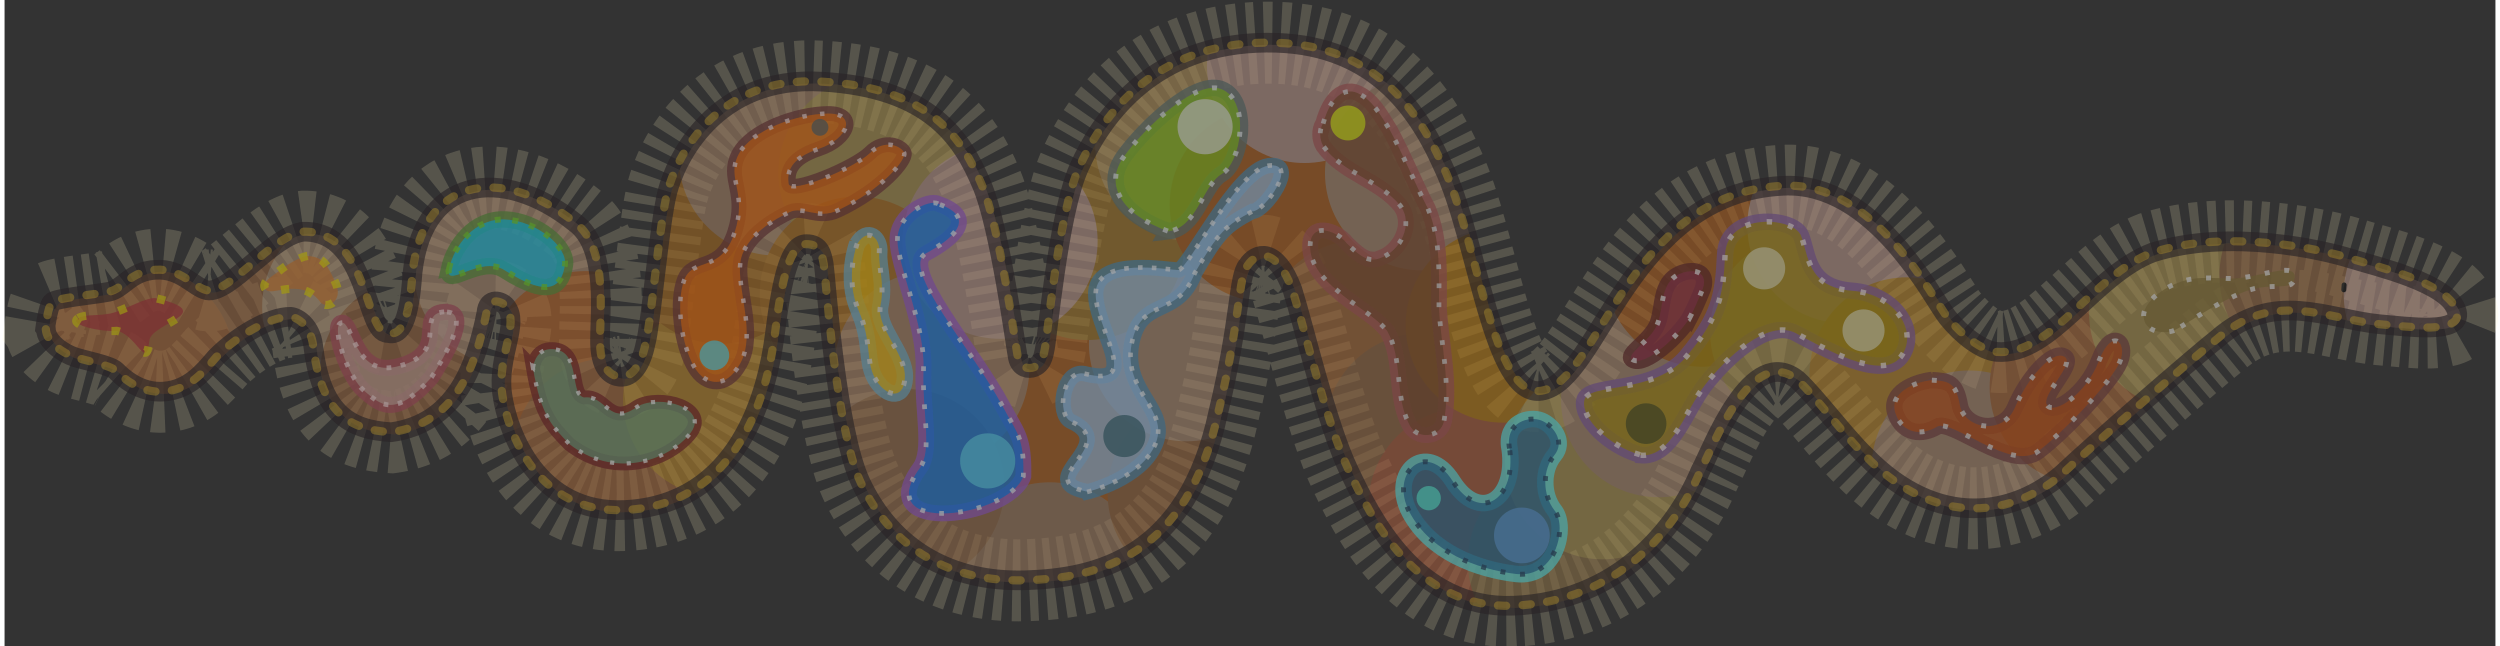<svg width="1517" height="392" version="1.1" viewBox="0 0 401 104" xmlns="http://www.w3.org/2000/svg">
 <rect x="0" y="0" width="401" height="104" fill="#333333" stroke="none"/>
 <defs>
  <clipPath id="hempa">
   <path d="m8.92 113c0.118 2.12 2.83 3.89 4.6 4.48 1.77 0.589 5.78 1.3 6.72 2.24 0.943 0.943 3.8 3.68 7.8 3.32 4.01-0.354 6.24-3.13 8.3-5.53 3.5-3.52 8.69-6.55 12-6.5 1.18 0.118 3.22 1.52 3.61 4.58 1.25 10.7 5.58 13.6 12.6 14 10.2-1.44 13.5-10.2 15.3-19.2 0.22-2.69 2.49-1.9 3.15-1.08 2.26 2.81-1.44 7.99-0.613 14.1 0.825 6.13 5.67 19.4 19.8 18.7 18.4-0.904 22.9-18.9 24.1-28.3 1.18-9.43 2.48-14.5 5.07-14.5 2.23 0 2.51 1.67 2.8 3.22 0.354 2.36 1.96 26.6 5.93 35.1 5.12 10.9 14.6 16.1 26.4 15.8 11.8-0.354 26.2-3.65 31.2-27.1 3.6-14.9 3.18-21.9 4.72-23.6 1.33-2.05 4.52-3.14 7.19 3.89 2 6.37 5.54 21.7 9.08 29.1 3.54 7.43 10.7 22.4 26.5 21.8 16.9-0.674 26.2-12.4 30.1-21.7 1.93-3.5 8.17-20.8 15.7-14.6 2.93 2.73 7.42 8.8 10.8 12.1 11.8 12.2 24.2 9.55 31.8 2.95 4.83-4.6 22.4-19.8 24.9-21.7 9.17-8.05 17.6-3.19 26.2-2.36 4.36 0.354 13.3 1.69 12.4-2-1.11-4.66-13.1-7.31-17.2-8.61-4.13-1.3-19.4-4.9-31.8-0.943-9.67 3.7-16.4 16.7-25.1 16-2.36-0.236-5.54-2.59-7.9-5.54s-11.7-22-26.5-21.2c-25 1.2-29.5 31.5-38.9 33-7.88 1.3-10.2-24.4-15.8-36.1-4.75-10.7-12.6-20.7-30.1-19.9-17.4 0.825-25.1 12.5-28.5 20-3.42 7.54-5.13 27.9-5.6 29.6-0.305 1.68-0.861 2.26-1.71 2.62-0.754 0.283-2.21 0.192-2.56-1.58-0.354-1.77-2.94-21.2-5.81-27.8-3.14-7.43-8.25-15.6-25.7-16.6-17.4-1.06-23.6 12.7-24.9 17.7s-2.69 21.7-3.54 24.5c-0.644 3.25-2.15 5.51-4.13 5.3-1.17-0.119-3.06-0.943-3.18-5.3-0.118-4.36 1.45-15.5-4.02-19.5-11.6-9.32-25.3-7.82-26.3 9.6-0.722 8.61-2.81 8.39-3.87 8.15-3.69 0.149-3.01-16.4-13.5-16.3-4.96 0.442-12 10.1-15.6 9.43-2.12-0.472-4.13-3.54-8.25-3.3-4.13 0.236-5.19 3.06-7.54 3.54-2.36 0.472-8.61 1.01-9.2 1.71-0.589 0.707-1.05 4.18-1.05 4.18z" fill="none" stroke="#000" stroke-width=".265"/>
  </clipPath>
 </defs>
 <g transform="translate(-1.73 -66.8)" opacity=".558">
  <g transform="translate(-.529 .794)">
   <path d="m8.9 119c0.118 2.12 2.83 3.89 4.6 4.48 1.77 0.589 5.78 1.3 6.72 2.24 0.943 0.943 3.8 3.68 7.8 3.32 4.01-0.354 6.24-3.13 8.3-5.53 3.5-3.52 8.69-6.55 12-6.5 1.18 0.118 3.22 1.52 3.61 4.58 1.25 10.7 5.58 13.6 12.6 14 10.2-1.44 13.5-10.2 15.3-19.2 0.22-2.69 2.49-1.9 3.15-1.08 2.26 2.81-1.44 7.99-0.613 14.1 0.825 6.13 5.67 19.4 19.8 18.7 18.4-0.904 22.9-18.9 24.1-28.3 1.18-9.43 2.48-14.5 5.07-14.5 2.23 0 2.51 1.67 2.8 3.22 0.354 2.36 1.96 26.6 5.93 35.1 5.12 10.9 14.6 16.1 26.4 15.8 11.8-0.354 26.2-3.65 31.2-27.1 3.6-14.9 3.18-21.9 4.72-23.6 1.33-2.05 4.52-3.14 7.19 3.89 2 6.37 5.54 21.7 9.08 29.1 3.54 7.43 10.7 22.4 26.5 21.8 16.9-0.674 26.2-12.4 30.1-21.7 1.93-3.5 8.17-20.8 15.7-14.6 2.93 2.73 7.42 8.8 10.8 12.1 11.8 12.2 24.2 9.55 31.8 2.95 4.83-4.6 22.4-19.8 24.9-21.7 9.17-8.05 17.6-3.19 26.2-2.36 4.36 0.354 13.3 1.69 12.4-2-1.11-4.66-13.1-7.31-17.2-8.61-4.13-1.3-19.4-4.9-31.8-0.943-9.67 3.7-16.4 16.7-25.1 16-2.36-0.236-5.54-2.59-7.9-5.54s-11.7-22-26.5-21.2c-25 1.2-29.5 31.5-38.9 33-7.88 1.3-10.2-24.4-15.8-36.1-4.75-10.7-12.6-20.7-30.1-19.9-17.4 0.825-25.1 12.5-28.5 20-3.42 7.54-5.13 27.9-5.6 29.6-0.305 1.68-0.861 2.26-1.71 2.62-0.754 0.283-2.21 0.192-2.56-1.58-0.354-1.77-2.94-21.2-5.81-27.8-3.14-7.43-8.25-15.6-25.7-16.6-17.4-1.06-23.6 12.7-24.9 17.7-1.3 4.95-2.69 21.7-3.54 24.5-0.644 3.25-2.15 5.51-4.13 5.3-1.17-0.119-3.06-0.943-3.18-5.3-0.118-4.36 1.45-15.5-4.02-19.5-11.6-9.32-25.3-7.82-26.3 9.6-0.722 8.61-2.81 8.39-3.87 8.15-3.69 0.149-3.01-16.4-13.5-16.3-4.96 0.442-12 10.1-15.6 9.43-2.12-0.472-4.13-3.54-8.25-3.3-4.13 0.236-5.19 3.06-7.54 3.54-2.36 0.472-8.61 1.01-9.2 1.71-0.589 0.707-1.05 4.18-1.05 4.18z" fill="none" opacity=".31" stroke="#fef7c2" stroke-dasharray="1.323, 1.323" stroke-width="13.2"/>
   <g transform="translate(.529 6.35)" clip-path="url(#hempa)" opacity=".641">
    <circle cx="40.6" cy="111" r="15.7" fill="#c77b42"/>
    <circle cx="23" cy="118" r="15.7" fill="#e5833a"/>
    <circle cx="58.9" cy="109" r="15.7" fill="#e4bb8f"/>
    <circle cx="68.2" cy="120" r="15.7" fill="#c77b42"/>
    <circle cx="83.3" cy="103" r="15.7" fill="#e8b68c"/>
    <circle cx="95.2" cy="119" r="15.7" fill="#fe8125"/>
    <circle cx="99.2" cy="133" r="15.7" fill="#de823e"/>
    <circle cx="117" cy="124" r="15.7" fill="#feb025"/>
    <circle cx="117" cy="99.3" r="15.7" fill="#e18611"/>
    <circle cx="126" cy="85.1" r="15.7" fill="#deaa7e"/>
    <circle cx="142" cy="87.5" r="15.7" fill="#e8c25d"/>
    <circle cx="139" cy="107" r="15.7" fill="#f09017"/>
    <circle cx="171" cy="128" r="15.7" fill="#f17813"/>
    <circle cx="170" cy="153" r="15.7" fill="#d5a073"/>
    <circle cx="195" cy="139" r="15.7" fill="#cc8041"/>
    <circle cx="151" cy="119" r="15.7" fill="#e7ad7d"/>
    <circle cx="147" cy="138" r="15.7" fill="#ca8953"/>
    <circle cx="192" cy="115" r="15.7" fill="#e8b68c"/>
    <circle cx="176" cy="98.7" r="15.7" fill="#df9c26"/>
    <circle cx="193" cy="82.8" r="15.7" fill="#f0bd68"/>
    <circle cx="205" cy="92.6" r="15.7" fill="#ef750f"/>
    <circle cx="211" cy="70.2" r="15.7" fill="#ffc8b4"/>
    <circle cx="220" cy="114" r="15.7" fill="#e38638"/>
    <circle cx="230" cy="87.5" r="15.7" fill="#e8b68c"/>
    <circle cx="230" cy="129" r="15.7" fill="#c78248"/>
    <circle cx="237" cy="141" r="15.7" fill="#eb7141"/>
    <circle cx="243" cy="112" r="15.7" fill="#ffa201"/>
    <circle cx="253" cy="150" r="15.7" fill="#bc924d"/>
    <circle cx="259" cy="134" r="15.7" fill="#e8c25d"/>
    <circle cx="268" cy="124" r="15.7" fill="#e8b68c"/>
    <circle cx="275" cy="103" r="15.7" fill="#ef750f"/>
    <circle cx="292" cy="113" r="15.7" fill="#e8c25d"/>
    <circle cx="298" cy="96" r="15.7" fill="#ffc8b4"/>
    <circle cx="308" cy="120" r="15.7" fill="#feb025"/>
    <circle cx="318" cy="135" r="15.7" fill="#e8b68c"/>
    <circle cx="337" cy="122" r="15.7" fill="#e5833a"/>
    <circle cx="353" cy="110" r="15.7" fill="#e8c25d"/>
    <circle cx="374" cy="104" r="15.7" fill="#c78248"/>
    <circle cx="162" cy="98.5" r="15.7" fill="#ffc8b4"/>
    <circle cx="394" cy="107" r="15.7" fill="#ffc8b4" stroke="#000" stroke-dasharray="0.794, 6.35" stroke-linecap="round" stroke-linejoin="round" stroke-width=".794"/>
   </g>
   <path d="m8.9 119c0.118 2.12 2.83 3.89 4.6 4.48 1.77 0.589 5.78 1.3 6.72 2.24 0.943 0.943 3.8 3.68 7.8 3.32 4.01-0.354 6.24-3.13 8.3-5.53 3.5-3.52 8.69-6.55 12-6.5 1.18 0.118 3.22 1.52 3.61 4.58 1.25 10.7 5.58 13.6 12.6 14 10.2-1.44 13.5-10.2 15.3-19.2 0.22-2.69 2.49-1.9 3.15-1.08 2.26 2.81-1.44 7.99-0.613 14.1 0.825 6.13 5.67 19.4 19.8 18.7 18.4-0.904 22.9-18.9 24.1-28.3 1.18-9.43 2.48-14.5 5.07-14.5 2.23 0 2.51 1.67 2.8 3.22 0.354 2.36 1.96 26.6 5.93 35.1 5.12 10.9 14.6 16.1 26.4 15.8 11.8-0.354 26.2-3.65 31.2-27.1 3.6-14.9 3.18-21.9 4.72-23.6 1.33-2.05 4.52-3.14 7.19 3.89 2 6.37 5.54 21.7 9.08 29.1 3.54 7.43 10.7 22.4 26.5 21.8 16.9-0.674 26.2-12.4 30.1-21.7 1.93-3.5 8.17-20.8 15.7-14.6 2.93 2.73 7.42 8.8 10.8 12.1 11.8 12.2 24.2 9.55 31.8 2.95 4.83-4.6 22.4-19.8 24.9-21.7 9.17-8.05 17.6-3.19 26.2-2.36 4.36 0.354 13.3 1.69 12.4-2-1.11-4.66-13.1-7.31-17.2-8.61s-19.4-4.9-31.8-0.943c-9.67 3.7-16.4 16.7-25.1 16-2.36-0.236-5.54-2.59-7.9-5.54s-11.7-22-26.5-21.2c-25 1.2-29.5 31.5-38.9 33-7.88 1.3-10.2-24.4-15.8-36.1-4.75-10.7-12.6-20.7-30.1-19.9-17.4 0.825-25.1 12.5-28.5 20-3.42 7.54-5.13 27.9-5.6 29.6-0.305 1.68-0.861 2.26-1.71 2.62-0.754 0.283-2.21 0.192-2.56-1.58-0.354-1.77-2.94-21.2-5.81-27.8-3.14-7.43-8.25-15.6-25.7-16.6-17.4-1.06-23.6 12.7-24.9 17.7-1.3 4.95-2.69 21.7-3.54 24.5-0.644 3.25-2.15 5.51-4.13 5.3-1.17-0.119-3.06-0.943-3.18-5.3-0.118-4.36 1.45-15.5-4.02-19.5-11.6-9.32-25.3-7.82-26.3 9.6-0.722 8.61-2.81 8.39-3.87 8.15-3.69 0.149-3.01-16.4-13.5-16.3-4.96 0.442-12 10.1-15.6 9.43-2.12-0.472-4.13-3.54-8.25-3.3-4.13 0.236-5.19 3.06-7.54 3.54-2.36 0.472-8.61 1.01-9.2 1.71-0.589 0.707-1.05 4.18-1.05 4.18z" fill="none" opacity=".65" stroke="#21181c" stroke-width="3.17"/>
   <path d="m8.9 119c0.118 2.12 2.83 3.89 4.6 4.48 1.77 0.589 5.78 1.3 6.72 2.24 0.943 0.943 3.8 3.68 7.8 3.32 4.01-0.354 6.24-3.13 8.3-5.53 3.5-3.52 8.69-6.55 12-6.5 1.18 0.118 3.22 1.52 3.61 4.58 1.25 10.7 5.58 13.6 12.6 14 10.2-1.44 13.5-10.2 15.3-19.2 0.22-2.69 2.49-1.9 3.15-1.08 2.26 2.81-1.44 7.99-0.613 14.1 0.825 6.13 5.67 19.4 19.8 18.7 18.4-0.904 22.9-18.9 24.1-28.3 1.18-9.43 2.48-14.5 5.07-14.5 2.23 0 2.51 1.67 2.8 3.22 0.354 2.36 1.96 26.6 5.93 35.1 5.12 10.9 14.6 16.1 26.4 15.8 11.8-0.354 26.2-3.65 31.2-27.1 3.6-14.9 3.18-21.9 4.72-23.6 1.33-2.05 4.52-3.14 7.19 3.89 2 6.37 5.54 21.7 9.08 29.1 3.54 7.43 10.7 22.4 26.5 21.8 16.9-0.674 26.2-12.4 30.1-21.7 1.93-3.5 8.17-20.8 15.7-14.6 2.93 2.73 7.42 8.8 10.8 12.1 11.8 12.2 24.2 9.55 31.8 2.95 4.83-4.6 22.4-19.8 24.9-21.7 9.17-8.05 17.6-3.19 26.2-2.36 4.36 0.354 13.3 1.69 12.4-2-1.11-4.66-13.1-7.31-17.2-8.61s-19.4-4.9-31.8-0.943c-9.67 3.7-16.4 16.7-25.1 16-2.36-0.236-5.54-2.59-7.9-5.54s-11.7-22-26.5-21.2c-25 1.2-29.5 31.5-38.9 33-7.88 1.3-10.2-24.4-15.8-36.1-4.75-10.7-12.6-20.7-30.1-19.9-17.4 0.825-25.1 12.5-28.5 20-3.42 7.54-5.13 27.9-5.6 29.6-0.305 1.68-0.861 2.26-1.71 2.62-0.754 0.283-2.21 0.192-2.56-1.58-0.354-1.77-2.94-21.2-5.81-27.8-3.14-7.43-8.25-15.6-25.7-16.6-17.4-1.06-23.6 12.7-24.9 17.7-1.3 4.95-2.69 21.7-3.54 24.5-0.644 3.25-2.15 5.51-4.13 5.3-1.17-0.119-3.06-0.943-3.18-5.3-0.118-4.36 1.45-15.5-4.02-19.5-11.6-9.32-25.3-7.82-26.3 9.6-0.722 8.61-2.81 8.39-3.87 8.15-3.69 0.149-3.01-16.4-13.5-16.3-4.96 0.442-12 10.1-15.6 9.43-2.12-0.472-4.13-3.54-8.25-3.3-4.13 0.236-5.19 3.06-7.54 3.54-2.36 0.472-8.61 1.01-9.2 1.71-0.589 0.707-1.05 4.18-1.05 4.18z" fill="none" opacity=".52" stroke="#efbd25" stroke-dasharray="1.323, 2.646" stroke-linecap="round" stroke-width="1.32"/>
  </g>
  <path d="m152 99.6c-1.41-0.782-6.54 1.64-6.53 5.8 8e-3 4.16 4.45 13.8 4.2 20.8-0.253 6.97 1.5 13.1-0.629 16-8.01 11 14.4 7.87 16.7 1.27 0.137-6.34-1.05-6.95-3.36-11.3-4.89-9.15-16.6-22.3-12.3-24.6 4.33-2.31 8.34-5.73 1.99-7.94z" fill="none" opacity=".754" stroke="#a15ad7" stroke-width="2.55"/>
  <path d="m152 99.6c-1.41-0.782-6.54 1.64-6.53 5.8 8e-3 4.16 4.45 13.8 4.2 20.8-0.253 6.97 1.5 13.1-0.629 16-8.01 11 14.4 7.87 16.7 1.27 0.137-6.34-1.05-6.95-3.36-11.3-4.89-9.15-16.6-22.3-12.3-24.6 4.33-2.31 8.34-5.73 1.99-7.94z" fill="#0081ff" opacity=".754" stroke="#f9fdff" stroke-dasharray="0.766, 2.299" stroke-width=".766"/>
  <path d="m176 146s8.68-2.07 11-7.71c2.35-5.65-5.25-8.29-3.83-16.1 1.42-7.78 7.33-3.9 10.2-11.5 3.79-6.54 4.95-7.6 9.23-9.86 1.99 0.049 7.71-8.09 2.6-7.36s-13 16.8-14.5 16.8c-1.5 0.024-12.9-2.19-13.3 3.5-0.356 5.69 7.91 15.6-1.74 13.2-3.6-0.868-4.61 6.55-2.27 7.66 8.31 3.75-6.55 9.51 2.56 11.3z" fill="none" opacity=".754" stroke="#4992bd" stroke-width="2.47"/>
  <path d="m176 146s8.68-2.07 11-7.71c2.35-5.65-5.25-8.29-3.83-16.1 1.42-7.78 7.33-3.9 10.2-11.5 3.79-6.54 4.95-7.6 9.23-9.86 1.99 0.049 7.71-8.09 2.6-7.36s-13 16.8-14.5 16.8c-1.5 0.024-12.9-2.19-13.3 3.5-0.356 5.69 7.91 15.6-1.74 13.2-3.6-0.868-4.61 6.55-2.27 7.66 8.31 3.75-6.55 9.51 2.56 11.3z" fill="#a5d3ff" opacity=".754" stroke="#f7fcff" stroke-dasharray="0.741, 1.483" stroke-width=".741"/>
  <path d="m189 104c-7.41-2.65-10.3-7.41-7.14-11.9 3.18-4.5 11.9-13 16.1-10.8 4.23 2.12 2.91 11.6-0.265 13.5-3.18 1.85-3.97 8.73-8.73 9.26z" fill="none" opacity=".754" stroke="#607873" stroke-width="2.65"/>
  <path d="m189 104c-7.41-2.65-10.3-7.41-7.14-11.9 3.18-4.5 11.9-13 16.1-10.8 4.23 2.12 2.91 11.6-0.265 13.5s-3.97 8.73-8.73 9.26z" fill="#8dd212" opacity=".754" stroke="#f7fcff" stroke-dasharray="0.794, 2.381" stroke-width=".794"/>
  <path d="m214 86.7c0.622-2.31 2.14-5.8 5.1-5.09 2.79 0.963 4.19 3.85 5.68 6.18 2.22 4.12 3.95 8.48 6.1 12.6 2.1 5.07 1.76 10.7 1.77 16 0.327 6.05 1.92 12.1 0.808 18.2-0.564 2.77-4.47 3.04-5.61 0.512-2.39-4.66-0.953-10.4-3.52-15-2.2-2.67-5.49-4.15-8.01-6.5-2.37-1.91-4.75-4.57-4.37-7.85 0.508-3.27 4.52-1.59 5.83 0.192 1.43 1.35 3.23 3.36 5.4 2.41 3.26-1.08 5.5-5.53 3.22-8.48-3.39-4.12-9.29-5.18-12.4-9.6-0.614-1.1-0.628-2.5-0.034-3.61z" fill="none" opacity=".754" stroke="#b45757" stroke-width="2.55"/>
  <path d="m214 86.7c0.622-2.31 2.14-5.8 5.1-5.09 2.79 0.963 4.19 3.85 5.68 6.18 2.22 4.12 3.95 8.48 6.1 12.6 2.1 5.07 1.76 10.7 1.77 16 0.327 6.05 1.92 12.1 0.808 18.2-0.564 2.77-4.47 3.04-5.61 0.512-2.39-4.66-0.953-10.4-3.52-15-2.2-2.67-5.49-4.15-8.01-6.5-2.37-1.91-4.75-4.57-4.37-7.85 0.508-3.27 4.52-1.59 5.83 0.192 1.43 1.35 3.23 3.36 5.4 2.41 3.26-1.08 5.5-5.53 3.22-8.48-3.39-4.12-9.29-5.18-12.4-9.6-0.614-1.1-0.628-2.5-0.034-3.61z" fill="#7f4826" opacity=".754" stroke="#ebebeb" stroke-dasharray="0.765, 2.294" stroke-width=".765"/>
  <path d="m351 120c-1.48 0.602-4.87 0.353-4.91-2.33-0.036-2.68 4.79-6.02 9.31-6.11 4.52-0.087 4.2 0.336 7.47-0.192s7.51-2.05 7.54-0.056c-0.061 2.75-3.72 0.664-8.14 2.47-5.56 2.28-9.8 5.61-11.3 6.21z" fill="#8e7734" opacity=".754" stroke="#fcfcfc" stroke-dasharray="0.794, 2.381" stroke-width=".794"/>
  <path d="m72.5 117c-4.86 0.347 1.33 6.84-7.82 8.86-6.7 1.48-6.92-7.47-8.72-7.1-1.8 0.369 0.989 8.67 3.6 10.9 2.7 2.31 4.94 4.61 10.9-2.12 1.26-2.03 6.93-10.9 2.07-10.5z" fill="none" opacity=".754" stroke="#b84c5f" stroke-width="2.58"/>
  <path d="m72.5 117c-4.86 0.347 1.33 6.84-7.82 8.86-6.7 1.48-6.92-7.47-8.72-7.1-1.8 0.369 0.989 8.67 3.6 10.9 2.7 2.31 4.94 4.61 10.9-2.12 1.26-2.03 6.93-10.9 2.07-10.5z" fill="#d5ae9f" opacity=".754" stroke="#ffdede" stroke-dasharray="0.773, 1.545" stroke-width=".773"/>
  <path d="m139 106s-2.06 5.43 0.187 10.7c2.25 5.24 1.12 8.04 2.62 10.9s4.68 3.93 4.86 0-4.68-8.04-3.93-11.6c0.748-3.55-0.374-6.36-0.187-8.61s-1.87-4.12-3.55-1.31z" fill="none" opacity=".754" stroke="#73bcda" stroke-width="2.65"/>
  <path d="m139 106s-2.06 5.43 0.187 10.7c2.25 5.24 1.12 8.04 2.62 10.9s4.68 3.93 4.86 0-4.68-8.04-3.93-11.6c0.748-3.55-0.374-6.36-0.187-8.61s-1.87-4.12-3.55-1.31z" fill="#ffc600" opacity=".754" stroke="#f0f0f0" stroke-dasharray="0.794, 2.381" stroke-width=".794"/>
  <circle cx="218" cy="86.6" r="2.81" fill="#edff07" opacity=".754"/>
  <circle cx="195" cy="87.2" r="4.44" fill="#f2f3e6" opacity=".754"/>
  <path d="m111 121s-1.22-5.33 0.13-9.09 5.98-1.08 8.12-7.66-1.41-8.64 0.647-12.6c2.06-3.94 9.47-6.49 14.3-6.57 4.83-0.075 3.43 4.06-1.34 5.66-4.78 1.6-5.15 3.83-4.9 5.63 0.252 1.8 10.7-2.55 13.1-4.94 2.34-2.39 5.17-1.05 5.51 0.003 0.338 1.05-3.52 5.88-10.7 9.23-3.16 1.53-5.57-0.731-7.75 0.282-2.18 1.01-7.33 3.83-7.93 8.06-0.603 4.23 2.6 11.6-0.019 16.3-2.62 4.76-5.75 2.39-5.75 2.39-2.46-1.5-3.42-6.75-3.42-6.75z" fill="none" opacity=".754" stroke="#723232" stroke-width="2.39"/>
  <path d="m111 121s-1.22-5.33 0.13-9.09 5.98-1.08 8.12-7.66-1.41-8.64 0.647-12.6c2.06-3.94 9.47-6.49 14.3-6.57 4.83-0.075 3.43 4.06-1.34 5.66-4.78 1.6-5.15 3.83-4.9 5.63 0.252 1.8 10.7-2.55 13.1-4.94 2.34-2.39 5.17-1.05 5.51 0.003 0.338 1.05-3.52 5.88-10.7 9.23-3.16 1.53-5.57-0.731-7.75 0.282-2.18 1.01-7.33 3.83-7.93 8.06-0.603 4.23 2.6 11.6-0.019 16.3-2.62 4.76-5.75 2.39-5.75 2.39-2.46-1.5-3.42-6.75-3.42-6.75z" fill="#ff6e00" opacity=".754" stroke="#ffe6e6" stroke-dasharray="0.718, 2.155" stroke-width=".718"/>
  <path d="m86.8 126s0.266-2.79 2.68-2.99c5.26-0.302 3.02 7.18 5.53 7.78 3.58-0.459 4 4.78 8.55 1.5 3.48-2.12 12.1 0.15 8.38 4.49-3.69 4.34-12.2 7.09-19.3 1.5-2.68-2.84-4.52-4.34-5.86-12.3z" fill="none" opacity=".754" stroke="#7a1e1e" stroke-width="2.24"/>
  <path d="m86.8 126s0.266-2.79 2.68-2.99c5.26-0.302 3.02 7.18 5.53 7.78 3.58-0.459 4 4.78 8.55 1.5 3.48-2.12 12.1 0.15 8.38 4.49-3.69 4.34-12.2 7.09-19.3 1.5-2.68-2.84-4.52-4.34-5.86-12.3z" fill="#6fa980" opacity=".754" stroke="#fff" stroke-dasharray="0.672, 2.015" stroke-width=".672"/>
  <circle cx="160" cy="141" r="4.44" fill="#59dafa" opacity=".754"/>
  <circle cx="182" cy="137" r="3.39" fill="#336775" opacity=".754"/>
  <path d="m73.3 110c0.822-3.59 4.01-8.08 9.02-7.87 5.01 0.207 10.1 4.38 9.62 7.35-0.479 2.97-1.94 5.8-9.76 0.796-3.87-2.48-9.7 3.31-8.87-0.278z" fill="none" opacity=".754" stroke="#599a36" stroke-width="2.65"/>
  <path d="m73.3 110c0.822-3.59 4.01-8.08 9.02-7.87 5.01 0.207 10.1 4.38 9.62 7.35-0.479 2.97-1.94 5.8-9.76 0.796-3.87-2.48-9.7 3.31-8.87-0.278z" fill="#06d5ff" opacity=".754" stroke="#74df20" stroke-dasharray="0.942, 1.884" stroke-width=".942"/>
  <path d="m13.6 118c1.12-0.655 3.09-0.281 5.24-0.748 2.15-0.468 5.87-2.77 7.3-2.43 10.3 2.43-1.03 3.93-1.12 6.92-0.468 4.77-2.06-1.12-5.24-1.68-2.08 0.234-8-0.902-6.17-2.06z" fill="#b82f34" opacity=".754" stroke="#eede00" stroke-dasharray="1.323, 5.292" stroke-width="1.32"/>
  <path d="m50.5 108c-1.39 0.198-3.57 1.59-4.43 2.32-0.86 0.728-3.24 1.92-2.32 3.04 0.792 1.35 5.38-1.97 8.6 1.79 0.992 1.79 4.03 0.198 2.71-2.71-1.32-2.91-1.92-4.3-4.56-4.43z" fill="#e2812c" opacity=".754" stroke="#f7e600" stroke-dasharray="1.323, 2.646" stroke-width="1.32"/>
  <circle cx="116" cy="124" r="2.39" fill="#59e9fa" opacity=".754"/>
  <circle cx="133" cy="87.3" r="1.36" fill="#546264" opacity=".754"/>
  <path d="m244 139c-0.748-4.3 3.24-5.26 5.12-4.51 1.87 0.748 3.95 3.39 2.08 5.63-1.87 2.25-1.98 6.27 0.081 8.89 2.06 2.62 0.21 10.9-6.15 10.2-6.36-0.748-13.8-3.55-17.2-9.92-3.37-6.36 2.62-11.8 6.93-5.03s10.3 3.16 9.16-5.26z" fill="none" opacity=".754" stroke="#5fffff" stroke-width="2.65"/>
  <path d="m244 139c-0.748-4.3 3.24-5.26 5.12-4.51 1.87 0.748 3.95 3.39 2.08 5.63-1.87 2.25-1.98 6.27 0.081 8.89 2.06 2.62 0.21 10.9-6.15 10.2-6.36-0.748-13.8-3.55-17.2-9.92-3.37-6.36 2.62-11.8 6.93-5.03s10.3 3.16 9.16-5.26z" fill="#1e6d9f" opacity=".754" stroke="#1c3d5e" stroke-dasharray="0.794, 2.381" stroke-width=".794"/>
  <path d="m265 140c-4.93-1.37-9.56-5.89-8.94-8.77 0.616-2.88 11.3-0.822 16.5-7.12 5.24-6.3 5.86-9.72 6.16-16.4 0.308-6.71 10.9-6.03 12.2-3.01 1.23 3.01 0.925 8.35 8.17 8.9 7.24 0.548 10.9 6.85 7.86 10.7-3.08 3.84-12.2-1.37-16.8-3.84-4.62-2.47-11.4 4.11-14.6 8.22-3.24 4.11-5.39 11.9-10.5 11.4z" fill="none" opacity=".754" stroke="#895da9" stroke-width="2.65"/>
  <path d="m265 140c-4.93-1.37-9.56-5.89-8.94-8.77 0.616-2.88 11.3-0.822 16.5-7.12 5.24-6.3 5.86-9.72 6.16-16.4 0.308-6.71 10.9-6.03 12.2-3.01 1.23 3.01 0.925 8.35 8.17 8.9 7.24 0.548 10.9 6.85 7.86 10.7-3.08 3.84-12.2-1.37-16.8-3.84-4.62-2.47-11.4 4.11-14.6 8.22-3.24 4.11-5.39 11.9-10.5 11.4z" fill="#af9000" opacity=".754" stroke="#fff2f2" stroke-dasharray="0.872, 2.615" stroke-width=".872"/>
  <circle cx="266" cy="135" r="3.27" fill="#484c19" opacity=".754"/>
  <circle cx="231" cy="147" r="1.96" fill="#57ffe4" opacity=".754"/>
  <circle cx="246" cy="153" r="4.49" fill="#5ba1e3" opacity=".754"/>
  <path d="m273 118c0.704-1.34 1.45-3.05 2.08-4.62s0.129-3.4-2.71-2.81c-4.28 1.05-3.43 5.28-4.48 8.21s-5.38 5.1-4.08 5.91c1.97 1.29 7.53-3.93 9.18-6.7z" fill="none" opacity=".754" stroke="#652121" stroke-width="2.65"/>
  <path d="m273 118c0.704-1.34 1.45-3.05 2.08-4.62s0.129-3.4-2.71-2.81c-4.28 1.05-3.43 5.28-4.48 8.21s-5.38 5.1-4.08 5.91c1.97 1.29 7.53-3.93 9.18-6.7z" fill="#9b2c47" opacity=".754" stroke="#fffdfd" stroke-dasharray="0.794, 3.175" stroke-width=".794"/>
  <path d="m312 128c2.56 0.153 3.84 0.23 4.5 4 0.659 3.77 6.9 5.08 8.89 0.38s5.99-9.26 7.93-8.17-3.8 6.13-2.79 7.79 6.27-1.59 8.41-7.21 5.05-2.61 2.98 0.959c-2.08 3.57-8.48 10.4-12.8 13.7-4.35 3.36-14-5.37-16.3-3.95-2.36 1.42-5.47 1.25-6.66-2.11-1.19-3.37 3.07-5.09 5.89-5.42z" fill="none" opacity=".754" stroke="#7a3d3d" stroke-width="2.65"/>
  <path d="m312 128c2.56 0.153 3.84 0.23 4.5 4 0.659 3.77 6.9 5.08 8.89 0.38s5.99-9.26 7.93-8.17-3.8 6.13-2.79 7.79 6.27-1.59 8.41-7.21 5.05-2.61 2.98 0.959c-2.08 3.57-8.48 10.4-12.8 13.7-4.35 3.36-14-5.37-16.3-3.95-2.36 1.42-5.47 1.25-6.66-2.11-1.19-3.37 3.07-5.09 5.89-5.42z" fill="#cd4e0a" opacity=".754" stroke="#f3f3f3" stroke-dasharray="0.794, 3.175" stroke-width=".794"/>
  <circle cx="285" cy="110" r="3.39" fill="#ede8ba" opacity=".754"/>
  <circle cx="301" cy="120" r="3.39" fill="#ede8ba" opacity=".754"/>
 </g>
</svg>
